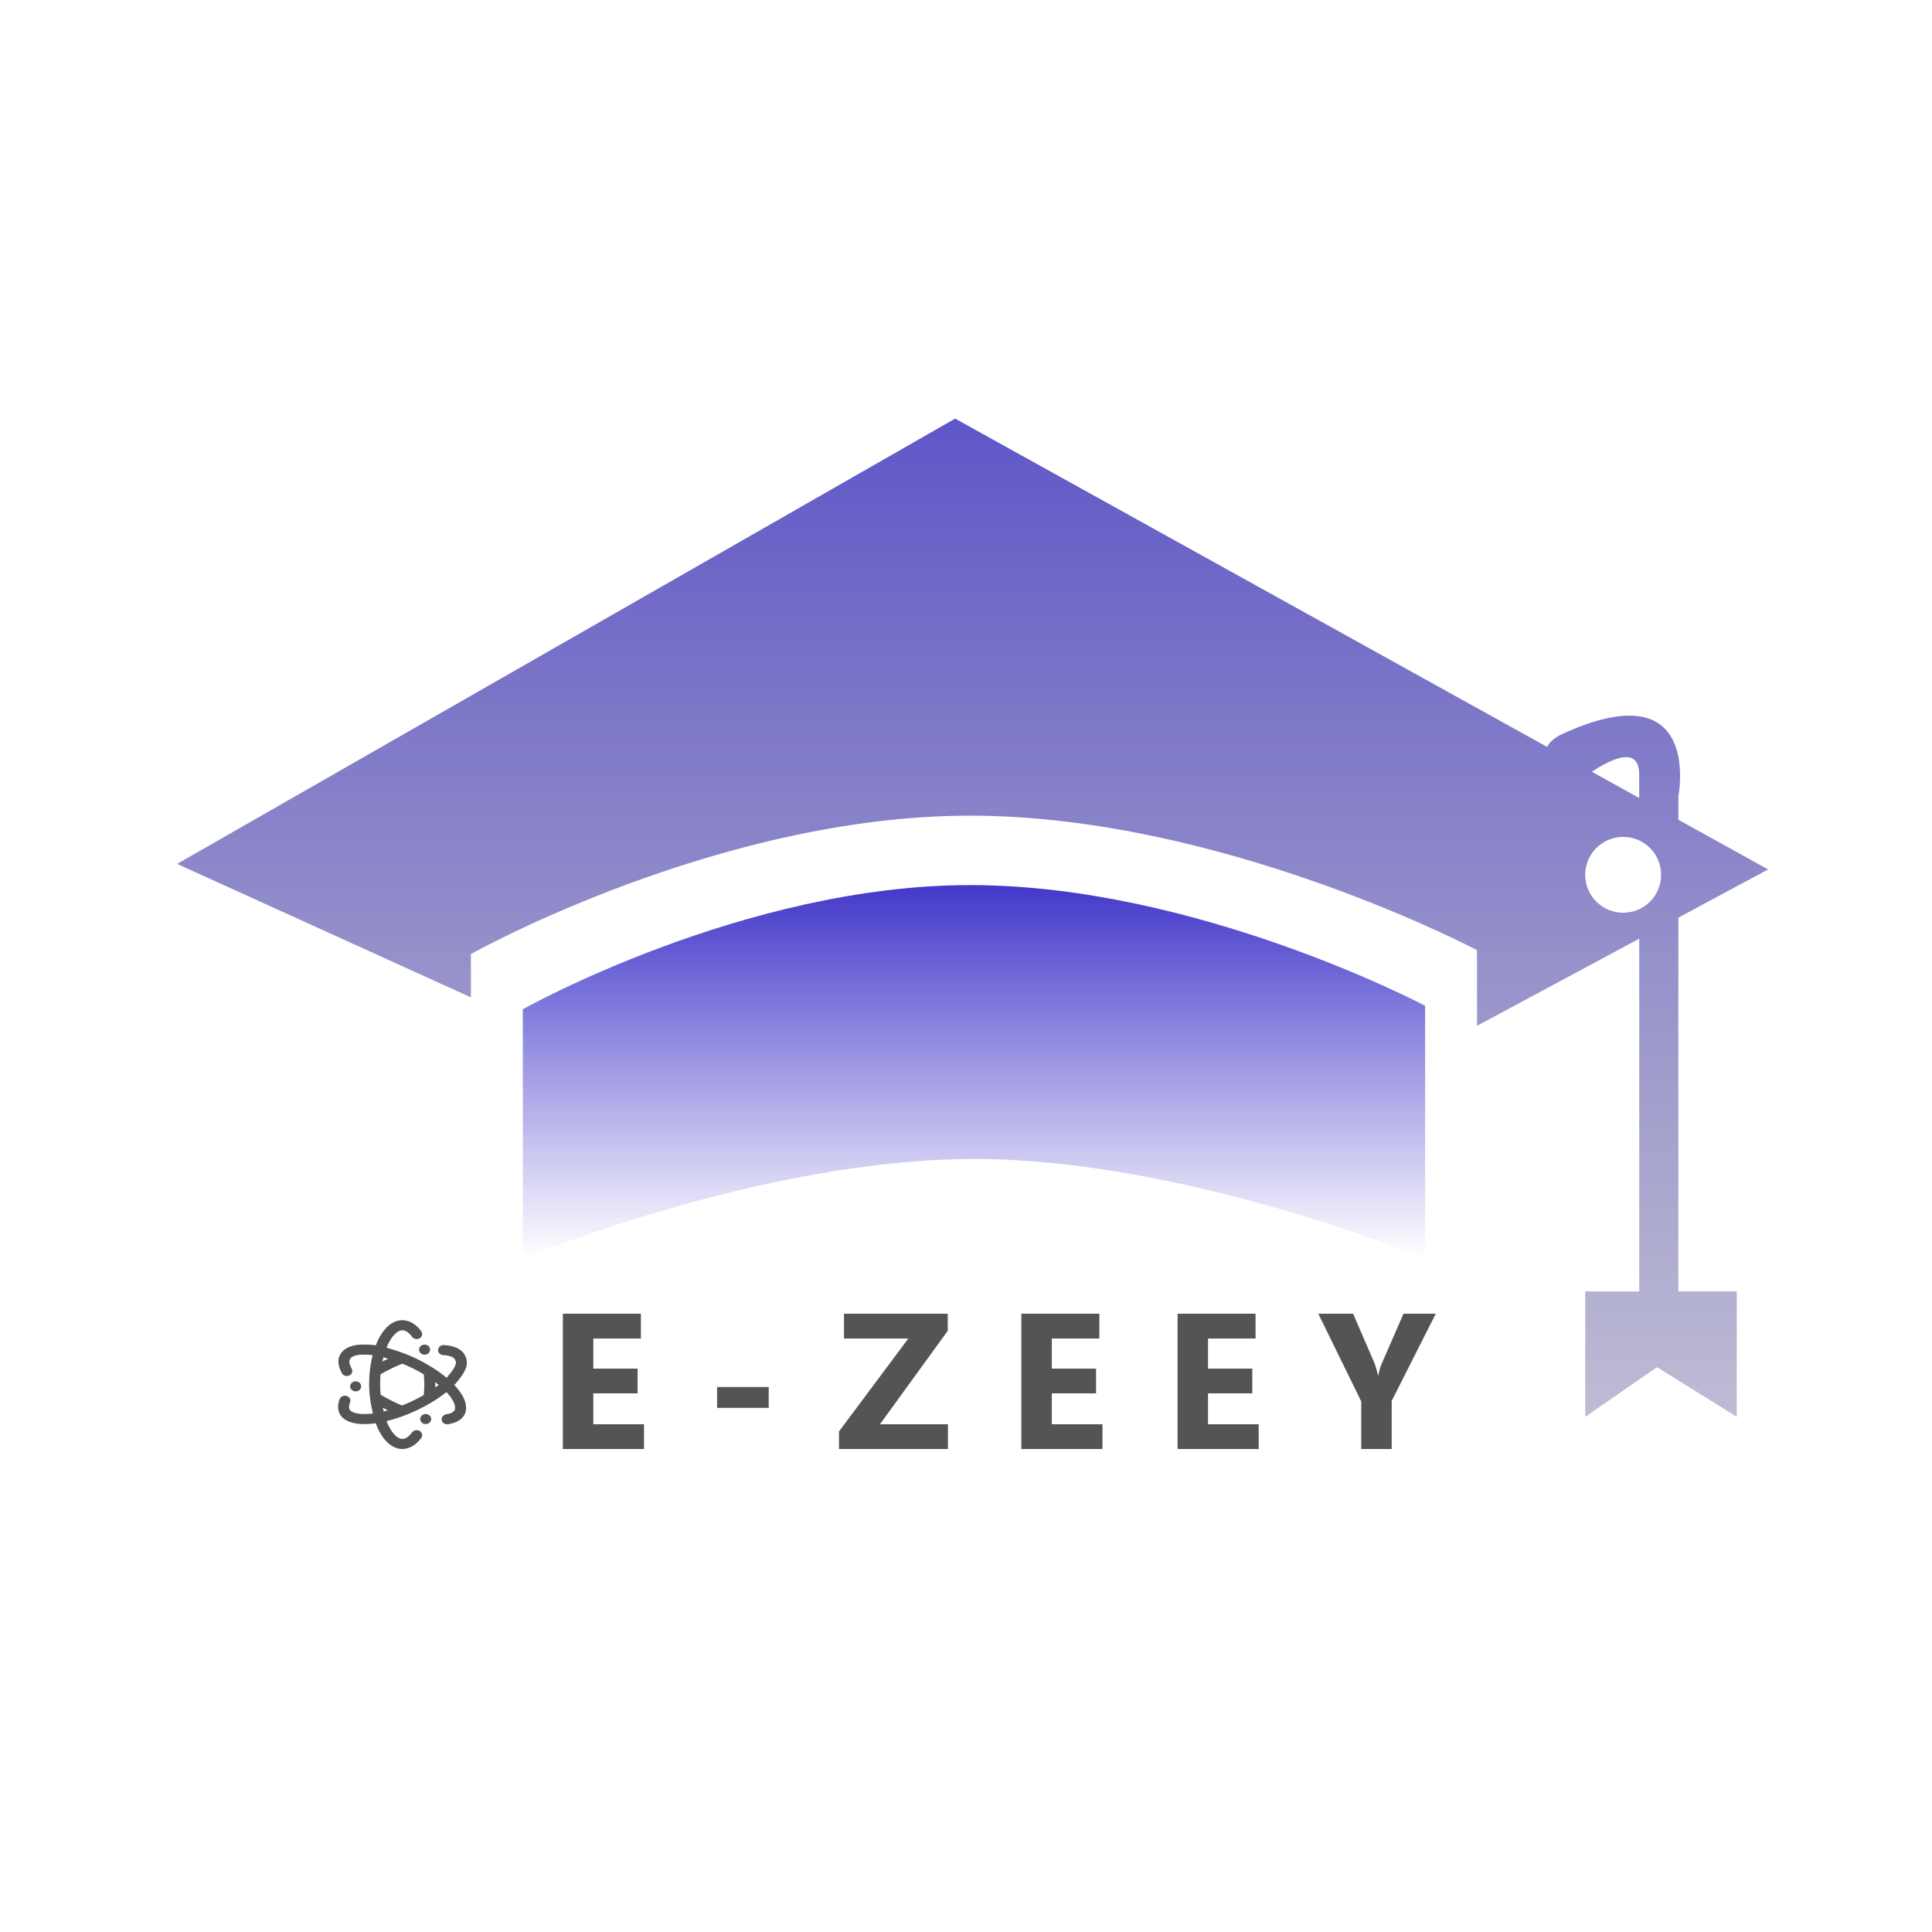 <svg width="120" height="120" viewBox="0 0 120 120" fill="none" xmlns="http://www.w3.org/2000/svg">
<g filter="url(#filter0_b)">
<path d="M120 60C120 93.137 93.137 120 60 120C26.863 120 0 93.137 0 60C0 26.863 26.863 0 60 0C93.137 0 120 26.863 120 60Z" fill="white" fill-opacity="0.77" style="mix-blend-mode:luminosity"/>
<path d="M32.474 62.685V78.173C32.474 78.173 47.325 71.986 60.493 71.986C73.661 71.986 88.516 78.173 88.516 78.173V62.469C88.516 62.469 74.347 54.975 60.274 54.975C46.207 54.969 32.474 62.685 32.474 62.685Z" fill="url(#paint0_linear)"/>
<path d="M104.247 56.997L109.819 54.001L104.247 50.915V49.451C104.247 49.451 105.816 41.494 96.899 45.654C96.445 45.902 96.201 46.152 96.102 46.396L59.325 26L11 53.658L29.249 61.948V59.258C29.249 59.258 44.561 50.662 60.255 50.662C75.947 50.662 91.74 59.017 91.74 59.017V63.715L101.816 58.303C101.816 64.571 101.816 77.977 101.816 80.213H98.462V88L102.922 84.917L107.873 88V80.21H104.247V56.997ZM101.813 48.098C101.813 48.286 101.813 48.805 101.813 49.565L98.873 47.934C99.944 47.224 101.813 46.238 101.813 48.098ZM100.818 56.691C99.518 56.691 98.459 55.638 98.459 54.337C98.459 53.037 99.518 51.981 100.818 51.981C102.122 51.981 103.175 53.037 103.175 54.337C103.175 55.638 102.122 56.691 100.818 56.691Z" fill="url(#paint1_linear)"/>
<path d="M40 90H34.961V81.598H39.807V83.139H36.853V85.008H39.602V86.543H36.853V88.465H40V90ZM47.746 87.445H44.541V86.15H47.746V87.445ZM58.879 90H52.111V88.91L56.418 83.139H52.422V81.598H58.867V82.658L54.654 88.465H58.879V90ZM68.477 90H63.438V81.598H68.283V83.139H65.33V85.008H68.078V86.543H65.33V88.465H68.477V90ZM78.18 90H73.141V81.598H77.986V83.139H75.033V85.008H77.781V86.543H75.033V88.465H78.18V90ZM89.178 81.598L86.441 87.012V90H84.549V87.047L81.883 81.598H84.045L85.398 84.732C85.422 84.791 85.486 85.019 85.592 85.418H85.615C85.666 85.137 85.727 84.916 85.797 84.756L87.174 81.598H89.178Z" fill="#010101" fill-opacity="0.67"/>
<path d="M28.876 84.175C28.745 83.914 28.413 83.594 27.571 83.545C27.383 83.534 27.221 83.665 27.209 83.838C27.197 84.01 27.34 84.158 27.528 84.169C27.917 84.192 28.183 84.289 28.256 84.436C28.298 84.519 28.32 84.577 28.317 84.644C28.309 84.841 28.114 85.154 27.738 85.577C27.235 85.156 26.615 84.759 25.919 84.417C25.227 84.076 24.542 83.859 24.009 83.706C24.035 83.641 24.063 83.578 24.092 83.516C24.354 82.958 24.69 82.625 24.991 82.625C25.241 82.625 25.46 82.848 25.599 83.036C25.706 83.178 25.918 83.215 26.073 83.117C26.229 83.02 26.269 82.826 26.163 82.683C25.741 82.118 25.293 82 24.991 82C24.392 82 23.849 82.451 23.465 83.269C23.421 83.363 23.379 83.46 23.34 83.561C22.697 83.472 22.191 83.534 22.164 83.537C22.162 83.538 22.159 83.538 22.157 83.538C21.543 83.628 21.267 83.898 21.144 84.108C21.062 84.248 21.019 84.4 21.017 84.558C21.014 84.782 21.089 85.032 21.24 85.3C21.327 85.453 21.532 85.513 21.7 85.434C21.867 85.355 21.933 85.166 21.846 85.013C21.748 84.84 21.698 84.685 21.699 84.567C21.7 84.508 21.715 84.455 21.745 84.404C21.836 84.249 22.074 84.184 22.26 84.156C22.296 84.152 22.669 84.112 23.148 84.168C23.004 84.727 22.927 85.353 22.927 86C22.927 86.667 23.043 87.288 23.163 87.793C23.092 87.802 23.023 87.809 22.954 87.815C22.316 87.87 21.841 87.767 21.716 87.546C21.694 87.506 21.683 87.455 21.682 87.388C21.681 87.299 21.701 87.206 21.741 87.111C21.808 86.95 21.72 86.77 21.544 86.708C21.367 86.647 21.17 86.727 21.103 86.889C21.033 87.056 20.998 87.226 21 87.393C21.002 87.56 21.038 87.704 21.11 87.833C21.339 88.239 21.872 88.455 22.628 88.455C22.752 88.455 22.883 88.449 23.018 88.437C23.122 88.428 23.228 88.416 23.335 88.401C23.538 88.959 23.811 89.308 23.849 89.356C24.263 89.888 24.698 90 24.991 90C25.293 90 25.741 89.882 26.163 89.317C26.269 89.174 26.229 88.98 26.073 88.883C25.918 88.785 25.706 88.822 25.599 88.964C25.46 89.152 25.241 89.375 24.991 89.375C24.751 89.375 24.539 89.166 24.403 88.991C24.401 88.988 24.399 88.986 24.397 88.983C24.394 88.98 24.18 88.718 24.008 88.27C24.613 88.123 25.257 87.893 25.89 87.594C26.561 87.276 27.181 86.898 27.685 86.499C27.7 86.487 27.714 86.474 27.726 86.46C28.075 86.833 28.27 87.182 28.266 87.433C28.265 87.514 28.256 87.564 28.237 87.596C28.146 87.752 27.904 87.817 27.718 87.845C27.532 87.872 27.405 88.032 27.434 88.203C27.461 88.356 27.606 88.466 27.771 88.466C27.789 88.466 27.807 88.465 27.825 88.462C28.439 88.372 28.715 88.102 28.838 87.892C28.932 87.731 28.947 87.567 28.948 87.442C28.954 87.022 28.703 86.535 28.219 86.026C28.747 85.442 28.984 85.027 28.999 84.669C29.008 84.468 28.945 84.312 28.876 84.175ZM24.108 84.392C24.102 84.395 24.096 84.398 24.09 84.401C23.975 84.455 23.863 84.511 23.751 84.568C23.77 84.479 23.791 84.391 23.813 84.305C23.907 84.332 24.006 84.361 24.108 84.392ZM23.779 87.438C23.873 87.487 23.968 87.536 24.064 87.583C24.074 87.588 24.084 87.593 24.094 87.598C24.006 87.623 23.918 87.646 23.831 87.667C23.814 87.593 23.796 87.517 23.779 87.438ZM25.577 87.038C25.377 87.133 25.176 87.22 24.976 87.299C24.779 87.218 24.581 87.128 24.386 87.032C24.13 86.906 23.881 86.77 23.645 86.628C23.623 86.425 23.61 86.214 23.61 86C23.61 85.783 23.619 85.569 23.637 85.36C23.88 85.217 24.137 85.082 24.403 84.956C24.597 84.864 24.795 84.778 24.992 84.7C25.19 84.779 25.393 84.868 25.596 84.968C25.848 85.091 26.091 85.224 26.322 85.364C26.34 85.567 26.356 85.781 26.356 86C26.356 86.222 26.34 86.441 26.321 86.647C26.084 86.785 25.835 86.916 25.577 87.038ZM27.035 86.181C27.037 86.121 27.038 86.061 27.038 86C27.038 85.948 27.037 85.897 27.036 85.846C27.11 85.903 27.182 85.96 27.251 86.017C27.247 86.02 27.243 86.023 27.239 86.026C27.173 86.078 27.105 86.13 27.035 86.181ZM26.373 83.516C26.561 83.516 26.714 83.656 26.714 83.828C26.714 84.001 26.561 84.141 26.373 84.141C26.184 84.141 26.032 84.001 26.032 83.828C26.032 83.656 26.184 83.516 26.373 83.516ZM21.75 86.109C21.75 85.937 21.903 85.797 22.092 85.797C22.28 85.797 22.433 85.937 22.433 86.109C22.433 86.282 22.28 86.422 22.092 86.422C21.903 86.422 21.75 86.282 21.75 86.109ZM26.782 88.141C26.782 88.313 26.629 88.453 26.441 88.453C26.253 88.453 26.1 88.313 26.1 88.141C26.1 87.968 26.253 87.828 26.441 87.828C26.629 87.828 26.782 87.968 26.782 88.141Z" fill="#010101" fill-opacity="0.67"/>
</g>
<defs>
<filter id="filter0_b" x="-4" y="-4" width="128" height="128" filterUnits="userSpaceOnUse" color-interpolation-filters="sRGB">
<feFlood flood-opacity="0" result="BackgroundImageFix"/>
<feGaussianBlur in="BackgroundImage" stdDeviation="2"/>
<feComposite in2="SourceAlpha" operator="in" result="effect1_backgroundBlur"/>
<feBlend mode="normal" in="SourceGraphic" in2="effect1_backgroundBlur" result="shape"/>
</filter>
<linearGradient id="paint0_linear" x1="60.495" y1="54.975" x2="60.495" y2="78.173" gradientUnits="userSpaceOnUse">
<stop stop-color="#4338CA"/>
<stop offset="1" stop-color="#4338CA" stop-opacity="0"/>
</linearGradient>
<linearGradient id="paint1_linear" x1="60.41" y1="26" x2="60.41" y2="88" gradientUnits="userSpaceOnUse">
<stop stop-color="#5E56C8"/>
<stop offset="1" stop-color="#7975A7" stop-opacity="0.49"/>
</linearGradient>
</defs>
</svg>
